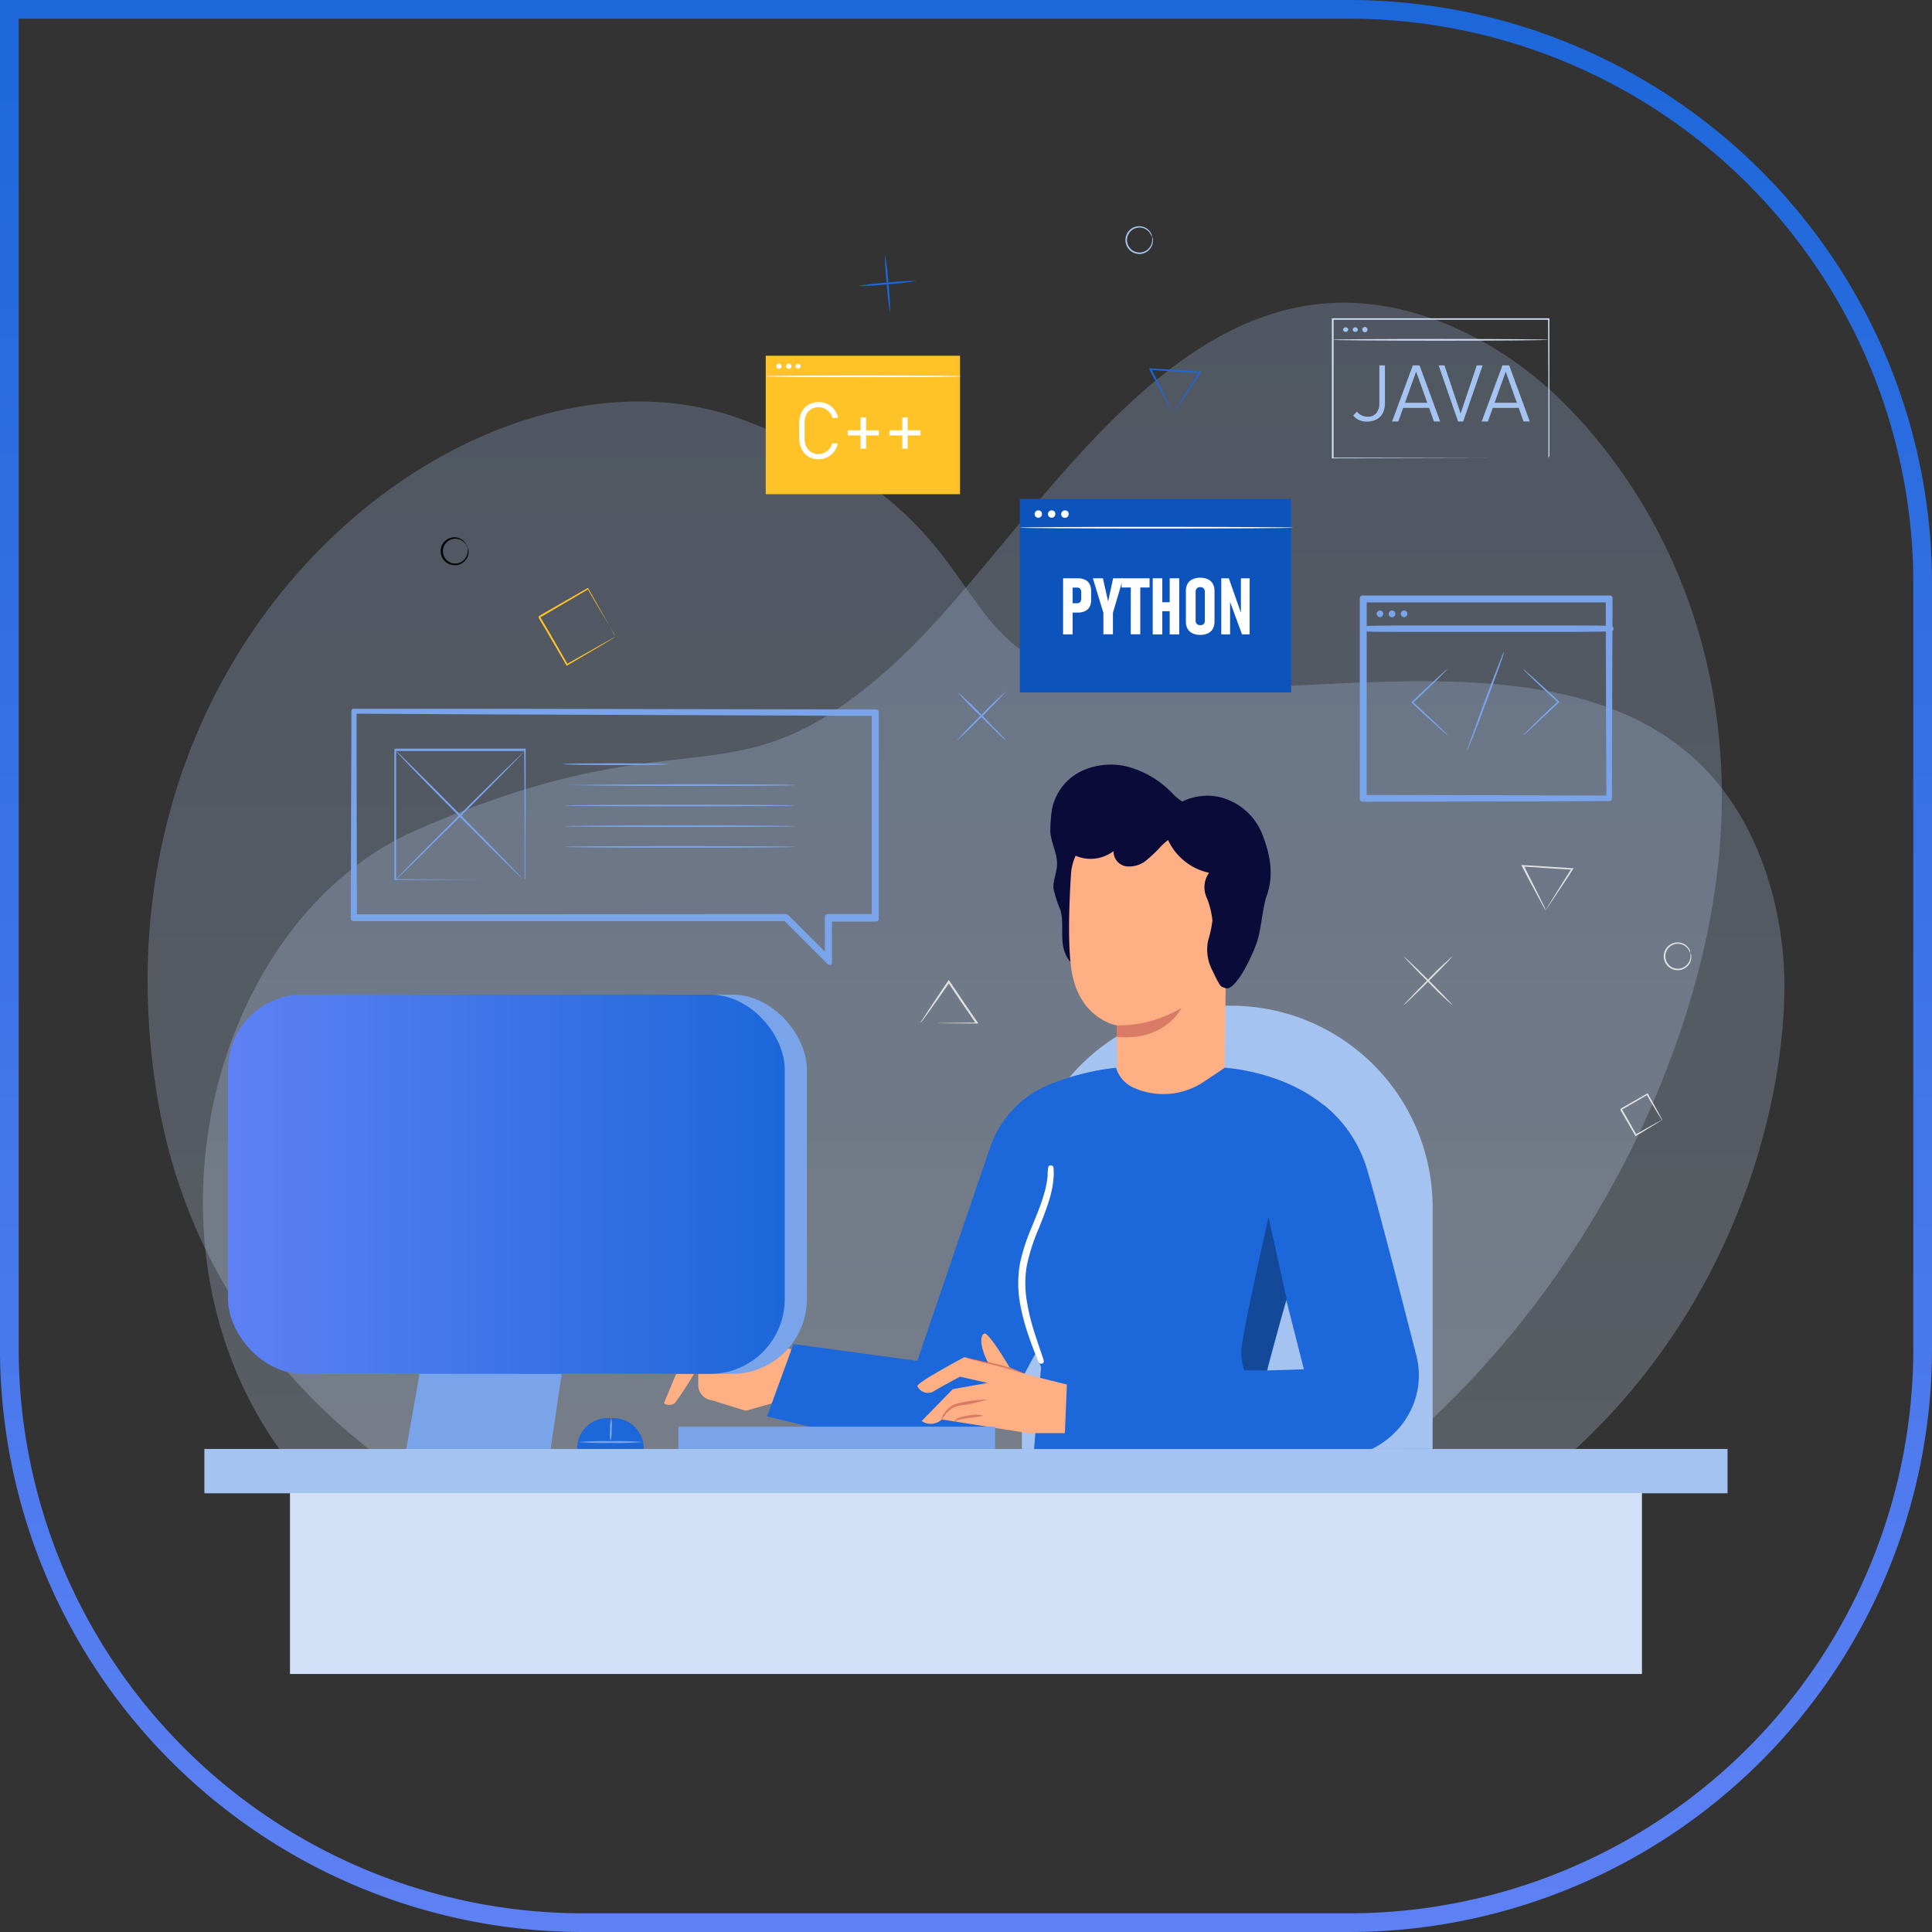 <svg id="Layer_1" data-name="Layer 1" xmlns="http://www.w3.org/2000/svg" xmlns:xlink="http://www.w3.org/1999/xlink" viewBox="0 0 310.06 310.06"><rect x="0" y="0" width="310.06" height="310.06" fill="#333333" stroke="none"/><defs><style>.cls-1,.cls-2{opacity:0.25;}.cls-1{fill:url(#linear-gradient);}.cls-2{fill:url(#linear-gradient-2);}.cls-3{fill:none;stroke-miterlimit:10;stroke-width:3px;stroke:url(#linear-gradient-3);}.cls-4{fill:#e0e0e0;}.cls-5{fill:#79a4e9;}.cls-6{fill:#1c67da;}.cls-7{fill:#ffc328;}.cls-8{fill:#a5c3f1;}.cls-9{fill:#feaf84;}.cls-10{fill:#0b0b3a;}.cls-11{fill:#b03d44;opacity:0.45;}.cls-12{fill:gray;}.cls-13{fill:#fff;}.cls-14{opacity:0.3;}.cls-15{fill:url(#linear-gradient-4);}.cls-16{fill:#0c53bc;}.cls-17{fill:#d2e1f8;}</style><linearGradient id="linear-gradient" x1="162.57" y1="261.52" x2="162.57" y2="51.92" gradientTransform="translate(-7.54 0.58)" gradientUnits="userSpaceOnUse"><stop offset="0" stop-color="#d2e1f8"/><stop offset="1" stop-color="#a5c3f1"/></linearGradient><linearGradient id="linear-gradient-2" x1="161.99" y1="263.8" x2="161.99" y2="34.97" xlink:href="#linear-gradient"/><linearGradient id="linear-gradient-3" x1="8738.02" y1="-863.21" x2="9048.08" y2="-863.21" gradientTransform="translate(-8738.02 1018.23)" gradientUnits="userSpaceOnUse"><stop offset="0" stop-color="#5e81f4"/><stop offset="1" stop-color="#1c67da"/></linearGradient><linearGradient id="linear-gradient-4" x1="36.59" y1="190.05" x2="125.95" y2="190.05" gradientTransform="matrix(1, 0, 0, 1, 0, 0)" xlink:href="#linear-gradient-3"/></defs><title>F1</title><path class="cls-1" d="M283.25,139.52c-15.18-43.3-68.54-26.34-100.92-29.35-34.88-3.24-17.54-25.55-63-42.76C77.58,51.62,13.36,100.4,25.1,175.15c14.5,92.27,154,106.06,211.7,69.7,40.43-25.47,49.1-66.08,49.55-84.72A57.92,57.92,0,0,0,283.25,139.52Z"/><path class="cls-2" d="M250.39,64.11a58,58,0,0,0-17.26-11.68C191,34.28,167.33,85,143.18,106.81c-26,23.46-31.83,6.91-76.39,26.43S12.73,242.84,90,260.8C195.52,285.35,257.47,215.44,272.79,155,284.71,108,263.81,77.07,250.39,64.11Z"/><path class="cls-3" d="M93.62,1.5H308.56a0,0,0,0,1,0,0V216.44a92.12,92.12,0,0,1-92.12,92.12H93.62A92.12,92.12,0,0,1,1.5,216.44V93.62A92.12,92.12,0,0,1,93.62,1.5Z" transform="translate(0 310.06) rotate(-90)"/><path class="cls-4" d="M266.79,179.84a1.29,1.29,0,0,1-.21-.31l-.53-.84c-.44-.73-1.06-1.75-1.79-3l.17,0-4.18,2.43s.09-.35.05-.19h0v0l0,0,0,.08.08.14.16.28.33.56.62,1.09,1.13,2-.16,0c1.24-.7,2.28-1.28,3-1.68l.88-.47a2.92,2.92,0,0,1,.34-.17s-.08.07-.27.19l-.82.51c-.72.44-1.77,1.08-3,1.82l-.11.06-.06-.1c-.35-.61-.74-1.27-1.15-2l-.63-1.08-.32-.56-.17-.28-.08-.15,0-.07,0,0v0h0c-.05.17.06-.23.05-.19l4.2-2.4.1-.06.06.1c.73,1.29,1.32,2.36,1.72,3.1.18.34.33.63.46.86A2.05,2.05,0,0,1,266.79,179.84Z"/><path class="cls-4" d="M225.26,161.31c0-.05,1.66-1.85,3.82-4a54.79,54.79,0,0,1,4-3.82c.05.06-1.66,1.85-3.83,4S225.31,161.36,225.26,161.31Z"/><path class="cls-4" d="M233.1,161.31a54.79,54.79,0,0,1-4-3.82c-2.16-2.17-3.87-4-3.82-4s1.85,1.66,4,3.82S233.15,161.26,233.1,161.31Z"/><path class="cls-5" d="M153.6,118.81a53.17,53.17,0,0,1,3.82-4,53.17,53.17,0,0,1,4-3.82c.06,0-1.66,1.85-3.82,4S153.65,118.87,153.6,118.81Z"/><path class="cls-5" d="M161.43,118.81c-.05.06-1.85-1.66-4-3.82a53.17,53.17,0,0,1-3.82-4,53.17,53.17,0,0,1,4,3.82C159.77,117,161.49,118.76,161.43,118.81Z"/><path class="cls-6" d="M142.86,50.24a38.74,38.74,0,0,1-.55-4.74,40.39,40.39,0,0,1-.28-4.76,43.26,43.26,0,0,1,.55,4.74A43,43,0,0,1,142.86,50.24Z"/><path class="cls-6" d="M147.19,45.07a40.51,40.51,0,0,1-4.74.55,40.3,40.3,0,0,1-4.76.28,41.24,41.24,0,0,1,4.74-.55A43.15,43.15,0,0,1,147.19,45.07Z"/><path class="cls-7" d="M98.92,102.28a1.62,1.62,0,0,0-.1-.15l-.26-.42-.94-1.58c-.82-1.38-2-3.3-3.3-5.6l.16,0L86.69,99.1s.09-.36,0-.19h0l0,0,0,.06.07.14.16.26.3.53.6,1,1.16,2,2.12,3.69-.17,0,5.66-3.2,1.61-.89.43-.24c.1,0,.16-.08.16-.07s-.17.11-.52.33l-1.56.94-5.66,3.33-.1.06-.06-.1-2.14-3.67-1.16-2-.61-1-.3-.53-.16-.27-.07-.13,0-.07,0,0v0h0c0,.17.06-.23,0-.19l7.81-4.49.1-.06.06.11c1.33,2.34,2.44,4.31,3.23,5.71.37.67.67,1.2.88,1.59A3.89,3.89,0,0,1,98.92,102.28Z"/><path class="cls-4" d="M271.26,152.94s-.07-.18-.24-.46a2,2,0,0,0-1-.87,2,2,0,1,0,.81,3.11,2.1,2.1,0,0,0,.48-1.26c0-.33,0-.52,0-.52a1,1,0,0,1,.12.52,2.06,2.06,0,0,1-.42,1.38,2.22,2.22,0,0,1-1.95.86,2.23,2.23,0,1,1,1.06-4.27,2.13,2.13,0,0,1,1.05,1A1,1,0,0,1,271.26,152.94Z"/><path class="cls-8" d="M184.87,38a5,5,0,0,1-.24-.46,2.09,2.09,0,0,0-1-.87,2,2,0,1,0,.81,3.1,2.11,2.11,0,0,0,.47-1.26,4.9,4.9,0,0,1,0-.51,1.16,1.16,0,0,1,.12.51,2.12,2.12,0,0,1-.43,1.38,2.19,2.19,0,0,1-1.95.87,2.24,2.24,0,0,1-1.06-4.08,2.21,2.21,0,0,1,2.12-.19,2.13,2.13,0,0,1,1.05,1A1.09,1.09,0,0,1,184.87,38Z"/><path d="M75.06,87.93s-.07-.18-.24-.46a2.09,2.09,0,0,0-1-.87,2,2,0,1,0-1,3.84,2,2,0,0,0,1.77-.73,2.11,2.11,0,0,0,.48-1.27c0-.33,0-.51,0-.51a1,1,0,0,1,.12.51,2,2,0,0,1-.42,1.38,2.2,2.2,0,0,1-2,.87,2.24,2.24,0,0,1-1.07-4.08,2.23,2.23,0,0,1,2.13-.19,2.13,2.13,0,0,1,1,1A1.14,1.14,0,0,1,75.06,87.93Z"/><path class="cls-4" d="M248.05,146.12a3.55,3.55,0,0,1-.28-.48l-.78-1.45c-.67-1.25-1.64-3-2.73-5.15l-.11-.21.23,0,3.9.24,4.05.27.22,0-.12.18c-1.27,2-2.39,3.62-3.16,4.78l-.9,1.34a3.88,3.88,0,0,1-.32.44s.11-.2.31-.53l.87-1.41c.74-1.19,1.76-2.85,3-4.76l.1.2-4-.25-3.91-.26.13-.19c1,2.05,1.92,3.83,2.55,5.12l.74,1.51Z"/><path class="cls-6" d="M188.29,66.41s-.09-.16-.27-.49l-.78-1.44c-.68-1.25-1.64-3-2.74-5.16l-.1-.2.23,0,3.9.24,4.05.27h.21l-.12.19c-1.27,2-2.38,3.62-3.16,4.78l-.9,1.33a3.64,3.64,0,0,1-.32.45s.11-.2.32-.53l.86-1.41c.74-1.19,1.77-2.85,3-4.76l.1.2-4.05-.26-3.9-.26.12-.18c1.05,2,1.92,3.83,2.55,5.11l.74,1.52C188.2,66.2,188.29,66.4,188.29,66.41Z"/><path class="cls-4" d="M147.72,164.12a3.83,3.83,0,0,1,.29-.47l.9-1.37c.78-1.18,1.9-2.88,3.25-4.86l.1-.15.11.15,2.51,3.72,2,2.91.14.2h-.25c-2.64,0-4.93,0-6.52-.07l-1.85,0a4.43,4.43,0,0,1-.63,0l.71,0,1.89,0c1.61,0,3.83-.06,6.4-.07l-.11.21c-.61-.91-1.27-1.9-2-2.91l-2.49-3.72h.21c-1.32,1.9-2.47,3.52-3.3,4.68-.4.56-.73,1-1,1.37S147.73,164.12,147.72,164.12Z"/><path class="cls-8" d="M196.42,161.4h1.11a32.39,32.39,0,0,1,32.39,32.39v38.75a0,0,0,0,1,0,0H164a0,0,0,0,1,0,0V193.79A32.39,32.39,0,0,1,196.42,161.4Z"/><path class="cls-9" d="M113.56,214l-3.32,2.35-3.69,8.85a1.5,1.5,0,0,0,1.78-.05,59.31,59.31,0,0,0,3.73-5.85l0,3a2.44,2.44,0,0,0,2.16,2.41l5.46,1.7,6.71-1.91.57-8Z"/><path class="cls-10" d="M173.11,155.21c-1.64-.48-2.44-2.36-2.59-4.06s.13-3.45-.33-5.1a18,18,0,0,1-1.12-3.45c-.09-1.3.54-2.56.57-3.87.05-1.82-1-3.52-1.08-5.34,0-2.53.42-6.7,2.94-6.56s6.58,4.57,6.26,7.07"/><path class="cls-9" d="M197,134.3l0,2.52-.51,37.76a8.1,8.1,0,0,1-8.57,7.72h0c-4.74-.1-8.59-3.77-8.6-8.2,0-4.65-.12-9.54-.12-9.54s-6-1-7.23-8.81c-.61-3.88-.42-10.25-.09-15.46a8.25,8.25,0,0,1,9.1-7.69Z"/><path class="cls-11" d="M179.13,164.56a19.89,19.89,0,0,0,10.47-2.79s-2.54,5.37-10.36,4.64Z"/><path class="cls-10" d="M202.57,133.86a9.88,9.88,0,0,0-7.09-6,9.18,9.18,0,0,0-5.74.78,8.75,8.75,0,0,1-1.77-1.51,15.62,15.62,0,0,0-6.69-4,11.08,11.08,0,0,0-7.67.6,8.65,8.65,0,0,0-4.73,5.92,7.12,7.12,0,0,0,2.54,7,6.09,6.09,0,0,0,7.29-.06,2.4,2.4,0,0,0,2,2.44,4.31,4.31,0,0,0,3.25-.95,24.63,24.63,0,0,0,2.5-2.4q.47-.45,1-.87a9.41,9.41,0,0,0,6.58,5.26,4,4,0,0,0-.46,3.81,13.3,13.3,0,0,1,1,3.88,19.83,19.83,0,0,1-.72,3.28,7.2,7.2,0,0,0,.64,4.56c.27.54.6,1.29.9,1.82.53.93.53.93,1.3,1.17,1.61.5,4.39-5.35,5.11-7.67.6-1.93.83-5.41,1.53-7.31C204.51,140.21,203.75,136.87,202.57,133.86Z"/><path class="cls-6" d="M166.19,217.19l.89,2.22-1.75,20.25H210l-2-6.06,5.56.29c8.57.43,15.57-7.23,13.9-15.65-.05-.25-.1-.5-.17-.75-2.77-10.84-6.54-25.4-7.86-29.7a20.87,20.87,0,0,0-7-10.49h-.08c-6.68-5.46-15.79-5.94-15.79-5.94l-3.36,2.25a11.67,11.67,0,0,1-11.32.93,5.09,5.09,0,0,1-2.77-3.18h0a39.31,39.31,0,0,0-11.4,3,16.77,16.77,0,0,0-8.84,9.87L147.22,218.4l-19.88-2.69-4.25,11.61,20.14,4.8a16.46,16.46,0,0,0,19.14-7.91l3.82-7m37.18,2.73h0s1.91-7.32,3.07-11.26l2.82,11.08Z"/><path class="cls-12" d="M168.67,187.42a1.14,1.14,0,0,1,0,.32c0,.22,0,.54,0,.95a16.39,16.39,0,0,1-.61,3.4,49.94,49.94,0,0,1-1.75,4.81,32.22,32.22,0,0,0-1.92,5.93,17.59,17.59,0,0,0,0,6.18,33.88,33.88,0,0,0,1.21,5c.44,1.38.83,2.49,1.1,3.26l.31.89a1.25,1.25,0,0,1,.09.31,1.11,1.11,0,0,1-.14-.29q-.13-.34-.36-.87c-.3-.76-.72-1.86-1.19-3.24a32.76,32.76,0,0,1-1.27-5,17.37,17.37,0,0,1,0-6.27,31.43,31.43,0,0,1,2-6c.73-1.78,1.38-3.38,1.79-4.78a16.84,16.84,0,0,0,.69-3.35C168.64,187.87,168.64,187.42,168.67,187.42Z"/><path class="cls-13" d="M167.07,218.85c-.28,0-.4-.29-.51-.56l-.36-.87c-.29-.72-.72-1.83-1.2-3.26a33.8,33.8,0,0,1-1.3-5,18.19,18.19,0,0,1,0-6.43,31.48,31.48,0,0,1,1.91-5.86l.07-.18c.7-1.71,1.37-3.35,1.78-4.74a15.84,15.84,0,0,0,.67-3.27c0-.38,0-.68.06-.89,0-.39,0-.76.46-.76a.41.41,0,0,1,.28.11c.16.13.16.27.17.63V188a5.06,5.06,0,0,1,0,.77,15.83,15.83,0,0,1-.62,3.48c-.42,1.49-1.1,3.22-1.76,4.87l-.1.23a31.82,31.82,0,0,0-1.8,5.61,16.91,16.91,0,0,0,0,6,33.51,33.51,0,0,0,1.19,4.88c.39,1.23.75,2.25,1,3l.39,1.15c.11.33.23.7-.15.85Z"/><g class="cls-14"><path d="M203.58,195.38s-4.44,19.61-4.37,21.53a10.56,10.56,0,0,0,.46,3l3.7,0,0-.36,3.11-11.1Z"/></g><path class="cls-9" d="M164.93,220.63l-2.9-1.18s-3.36-5.7-4.05-5.43-.79,2,.58,4.65l-3.8-.86s-7.91,4.2-7.52,4.68a1.87,1.87,0,0,0,2.83.65c1.72-1,4-2.2,4-2.2l4.44,1-5.6,1-5,5.12a2.6,2.6,0,0,0,3.24-.26L165,230h5.9l.32-7.8Z"/><path class="cls-11" d="M151.09,227.84c.07,0,.3-.39.76-1a4.51,4.51,0,0,1,1-.84,4.31,4.31,0,0,1,1.47-.47,21.72,21.72,0,0,0,4.1-.93,20.39,20.39,0,0,0-4.18.51,4.07,4.07,0,0,0-1.6.56,3.69,3.69,0,0,0-1,1A2.58,2.58,0,0,0,151.09,227.84Z"/><path class="cls-11" d="M153.28,228.27c.05,0,.08-.29.46-.39s1-.2,1.66-.31a14.24,14.24,0,0,0,2.41-.38,4.88,4.88,0,0,0-2.47,0,7.1,7.1,0,0,0-1.72.45.68.68,0,0,0-.39.45C153.2,228.2,153.26,228.28,153.28,228.27Z"/><path class="cls-11" d="M164.54,220.47a8.84,8.84,0,0,1-1.39-.39c-.85-.26-2-.59-3.36-.93l-3.38-.85a8,8,0,0,1-1.39-.42,7.45,7.45,0,0,1,1.43.24c.88.18,2.09.43,3.41.77a33.86,33.86,0,0,1,3.35,1A6.37,6.37,0,0,1,164.54,220.47Z"/><path class="cls-5" d="M244.45,118a3.36,3.36,0,0,1,.41-.46l1.18-1.18c1-1,2.41-2.34,4-3.82l0,0v.2c-1.57-1.45-3-2.78-4-3.75l-1.19-1.15a2.77,2.77,0,0,1-.41-.46,2.23,2.23,0,0,1,.48.38l1.25,1.09c1,.93,2.48,2.24,4,3.69l.11.1-.11.1,0,0c-1.56,1.49-3,2.82-4,3.77l-1.24,1.12C244.64,117.86,244.47,118,244.45,118Z"/><path class="cls-5" d="M232.32,107.32s-.13.18-.4.46L230.73,109c-1,1-2.4,2.34-4,3.82l0,0v-.2c1.57,1.46,3,2.78,4,3.75l1.19,1.16a2.35,2.35,0,0,1,.41.45,2.55,2.55,0,0,1-.48-.37l-1.25-1.1c-1-.93-2.47-2.23-4-3.69l-.11-.1.1-.1,0,0c1.56-1.48,3-2.81,4-3.76l1.24-1.12A3.69,3.69,0,0,1,232.32,107.32Z"/><path class="cls-5" d="M235.44,120.49c-.07,0,1.2-3.59,2.84-8s3-7.89,3.1-7.86-1.2,3.59-2.84,8S235.51,120.52,235.44,120.49Z"/><path class="cls-12" d="M258.24,128.12s0-.21,0-.6,0-1,0-1.71c0-1.51,0-3.7,0-6.5,0-5.59,0-13.58-.06-23.21l.12.11-39.46,0h0l.14-.13c0,11.57,0,22.51,0,32l-.12-.12,28.49.06,8.08,0,2.14,0h0l-2.12,0-8.05,0-28.57.06h-.12v-.12c0-9.51,0-20.45,0-32V96h.14l39.46,0h.11v.12c0,9.66,0,17.68-.06,23.29,0,2.78,0,5,0,6.46,0,.74,0,1.31,0,1.7S258.24,128.12,258.24,128.12Z"/><path class="cls-5" d="M218.66,128.67a.41.41,0,0,1-.3-.12.44.44,0,0,1-.13-.31V96a.42.42,0,0,1,.42-.43l39.71,0a.41.41,0,0,1,.43.43v.11l-.1,31.45c0,.39,0,.59,0,.59a.41.41,0,0,1-.36.4h-.23l-10.72.06-28.69.06Zm.67-1.1,38.47.11v-.15l-.05-12-.05-18.85-38.36,0Z"/><path class="cls-12" d="M258.55,100.85c0,.07-8.91.14-19.89.14s-19.9-.07-19.9-.14,8.91-.14,19.9-.14S258.55,100.77,258.55,100.85Z"/><path class="cls-5" d="M238.66,101.41c-5.5,0-10.47,0-14.07,0-3.39,0-4.94,0-5.65-.11h-.1c-.5-.08-.5-.19-.5-.4s0-.33.5-.4v0h.09c.71-.08,2.26-.09,5.65-.12,3.6,0,8.57,0,14.07,0s10.46,0,14.06,0c3.39,0,4.94,0,5.65.12h.09v0c.5.07.5.19.5.4s0,.32-.5.4h-.1c-.71.08-2.26.09-5.65.11C249.12,101.4,244.15,101.41,238.66,101.41Z"/><path class="cls-5" d="M222,98.51a.53.53,0,1,1-.53-.53A.53.53,0,0,1,222,98.51Z"/><path class="cls-5" d="M223.94,98.51a.54.54,0,1,1-.53-.53A.53.53,0,0,1,223.94,98.51Z"/><path class="cls-5" d="M225.87,98.51a.53.53,0,1,1-.53-.53A.53.53,0,0,1,225.87,98.51Z"/><rect class="cls-7" x="122.89" y="57.09" width="31.18" height="22.22"/><path class="cls-13" d="M154.31,60.39c0,.08-7,.14-15.72.14s-15.72-.06-15.72-.14,7-.14,15.72-.14S154.31,60.31,154.31,60.39Z"/><path class="cls-13" d="M125.43,58.77a.42.42,0,0,1-.84,0,.42.42,0,0,1,.84,0Z"/><path class="cls-13" d="M127,58.77a.42.42,0,0,1-.84,0,.42.42,0,0,1,.84,0Z"/><ellipse class="cls-13" cx="128.07" cy="58.77" rx="0.42" ry="0.37"/><path class="cls-13" d="M129.76,73.28a2.77,2.77,0,0,1-1.1-1.17,3.8,3.8,0,0,1-.39-1.76V67.88a3.83,3.83,0,0,1,.39-1.76,2.83,2.83,0,0,1,1.1-1.17,3.15,3.15,0,0,1,1.64-.42,3.08,3.08,0,0,1,1.42.32,2.91,2.91,0,0,1,1.08.89,3.21,3.21,0,0,1,.59,1.33h-.89a2.34,2.34,0,0,0-.48-.89,2.47,2.47,0,0,0-.79-.61,2.18,2.18,0,0,0-.93-.21,2.08,2.08,0,0,0-2,1.2,3.05,3.05,0,0,0-.28,1.32v2.47a3.05,3.05,0,0,0,.28,1.32,2.08,2.08,0,0,0,.79.89,2.22,2.22,0,0,0,1.17.31,2.33,2.33,0,0,0,1.72-.8,2.25,2.25,0,0,0,.48-.92h.89a3.26,3.26,0,0,1-.59,1.34,3,3,0,0,1-1.09.89,3.34,3.34,0,0,1-3.05-.1Z"/><path class="cls-13" d="M141.05,69.05v.83h-5v-.83ZM139,72h-.89V67H139Z"/><path class="cls-13" d="M147.74,69.05v.83h-5v-.83ZM145.67,72h-.88V67h.88Z"/><path class="cls-5" d="M84.19,141.19a.75.75,0,0,0,0-.11v-.29c0-.27,0-.64,0-1.12,0-1,0-2.43,0-4.25,0-3.64,0-8.83-.06-15l.12.11-20.81,0,.14-.13h0v2.83c0,.93,0,1.86,0,2.78v5.38c0,3.49,0,6.79,0,9.82l-.12-.12,15.05.06,4.24,0h0l-4.22,0-15.12.07h-.12v-.12c0-3,0-6.33,0-9.82,0-1.75,0-3.54,0-5.38v-5.61h0l.14-.14,20.81,0h.12v.12c0,6.24,0,11.45-.06,15.12,0,1.8,0,3.23,0,4.21l0,1.11v.28A.62.62,0,0,0,84.19,141.19Z"/><path class="cls-5" d="M84.19,120.59S79.64,125.32,73.91,131s-10.42,10.31-10.48,10.26,4.55-4.73,10.28-10.45S84.14,120.53,84.19,120.59Z"/><path class="cls-5" d="M83.86,141.06c0,.05-4.64-4.49-10.25-10.14s-10.1-10.28-10-10.33,4.64,4.48,10.25,10.14S83.91,141,83.86,141.06Z"/><path class="cls-5" d="M127.57,126c0,.08-8.27.14-18.46.14S90.64,126,90.64,126s8.27-.14,18.47-.14S127.57,125.88,127.57,126Z"/><path class="cls-5" d="M127.57,129.28c0,.07-8.27.13-18.46.13s-18.47-.06-18.47-.13,8.27-.14,18.47-.14S127.57,129.2,127.57,129.28Z"/><path class="cls-5" d="M127.57,132.6c0,.07-8.27.13-18.46.13s-18.47-.06-18.47-.13,8.27-.14,18.47-.14S127.57,132.52,127.57,132.6Z"/><path class="cls-5" d="M127.57,135.91c0,.08-8.27.14-18.46.14s-18.47-.06-18.47-.14,8.27-.13,18.47-.13S127.57,135.84,127.57,135.91Z"/><path class="cls-5" d="M107.35,122.64c0,.08-3.8.14-8.49.14s-8.49-.06-8.49-.14,3.8-.14,8.49-.14S107.35,122.57,107.35,122.64Z"/><path class="cls-12" d="M56.83,114.1H63l17.32,0,60.15.1h.13v33.19H133l.14-.13v7.15l-.24-.23-6.82-6.83.09,0-69.31,0h-.1v-.09c0-10.34,0-18.63.05-24.35,0-2.85,0-5,0-6.55,0-.74,0-1.31,0-1.69s0-.57,0-.57,0,.2,0,.59,0,1,0,1.7c0,1.51,0,3.72,0,6.57,0,5.71,0,14,.05,24.3l-.09-.1,69.31,0h.06l0,0,6.83,6.83-.24.09v-7h7.66l-.14.14c0-11.54,0-22.67,0-32.93l.12.13-60-.23-17.35-.08-4.64,0H56.83Z"/><path class="cls-5" d="M133.11,154.84a.4.4,0,0,1-.31-.13l-6.89-6.89-69.18,0a.43.43,0,0,1-.43-.43l.09-32.69c0-.38,0-.58,0-.58a.42.42,0,0,1,.24-.37h0a.47.47,0,0,1,.17,0H80.34l60.28.11a.42.42,0,0,1,.42.42v33.19a.43.43,0,0,1-.43.43h-7.09v6.59a.44.44,0,0,1-.26.4A.45.45,0,0,1,133.11,154.84Zm-7-8.15a.57.57,0,0,1,.36.13l5.91,5.9v-5.6a.43.43,0,0,1,.43-.43h7.09v-31.8l-63.86-.25-18.81-.1v.14l0,8.28.05,23.78,68.79-.05Z"/><rect class="cls-5" x="40.14" y="159.61" width="89.35" height="60.88" rx="12"/><polygon class="cls-5" points="69.88 206.02 64.94 234.03 88.15 234.03 92.36 205.45 69.88 206.02"/><rect class="cls-15" x="36.59" y="159.61" width="89.35" height="60.88" rx="12"/><rect class="cls-5" x="108.87" y="228.96" width="50.83" height="3.58"/><path class="cls-6" d="M97.5,227.58h.93a4.88,4.88,0,0,1,4.88,4.88v.08a0,0,0,0,1,0,0H92.63a0,0,0,0,1,0,0v-.08a4.88,4.88,0,0,1,4.88-4.88Z"/><path class="cls-5" d="M103.16,231.43a49.91,49.91,0,0,1-5.15.14,49.74,49.74,0,0,1-5.15-.14,46.59,46.59,0,0,1,5.15-.14A46.74,46.74,0,0,1,103.16,231.43Z"/><path class="cls-5" d="M98.09,227.54a6.93,6.93,0,0,1,.08,1.89,6.62,6.62,0,0,1-.18,1.88,6.27,6.27,0,0,1-.09-1.89A6.6,6.6,0,0,1,98.09,227.54Z"/><rect class="cls-8" x="32.8" y="232.54" width="244.45" height="7.11"/><rect class="cls-16" x="163.67" y="80.08" width="43.54" height="31.04"/><path class="cls-13" d="M207.55,84.68c0,.08-9.83.14-22,.14s-21.95-.06-21.95-.14,9.83-.13,21.95-.13S207.55,84.61,207.55,84.68Z"/><path class="cls-13" d="M167.22,82.42a.59.59,0,1,1-.58-.51A.55.55,0,0,1,167.22,82.42Z"/><path class="cls-13" d="M169.36,82.42a.59.59,0,1,1-.59-.51A.55.55,0,0,1,169.36,82.42Z"/><path class="cls-13" d="M171.5,82.42a.6.6,0,1,1-.59-.51A.56.56,0,0,1,171.5,82.42Z"/><path class="cls-13" d="M170.61,92.81h1.53v9h-1.53Zm.71,4h1.59a.55.55,0,0,0,.32-.09.53.53,0,0,0,.21-.25,1,1,0,0,0,.08-.4v-1a1.32,1.32,0,0,0-.07-.42.61.61,0,0,0-.21-.26.58.58,0,0,0-.33-.09h-1.59V92.81H173a2.52,2.52,0,0,1,1.14.24,1.53,1.53,0,0,1,.72.68,2.24,2.24,0,0,1,.25,1.1v1.51a2.19,2.19,0,0,1-.25,1.06,1.66,1.66,0,0,1-.73.68,2.62,2.62,0,0,1-1.13.23h-1.64Z"/><path class="cls-13" d="M178.61,98.35v3.44h-1.53V98.35l-1.69-5.54H177l.84,3.72.8-3.72h1.6Z"/><path class="cls-13" d="M180,92.81h4.49v1.47H180Zm1.48.76H183v8.22h-1.53Z"/><path class="cls-13" d="M185,92.81h1.53v9H185Zm.72,3.84h3v1.44h-3Zm2-3.84h1.53v9h-1.53Z"/><path class="cls-13" d="M191.38,101.64a1.75,1.75,0,0,1-.79-.73,2.24,2.24,0,0,1-.27-1.14V94.83a2.29,2.29,0,0,1,.27-1.14,1.68,1.68,0,0,1,.79-.72,2.77,2.77,0,0,1,1.24-.25,2.8,2.8,0,0,1,1.24.25,1.7,1.7,0,0,1,.78.72,2.29,2.29,0,0,1,.27,1.14v4.94a2.24,2.24,0,0,1-.27,1.14,1.78,1.78,0,0,1-.78.73,3,3,0,0,1-1.24.25A2.91,2.91,0,0,1,191.38,101.64Zm1.64-1.38a.65.65,0,0,0,.26-.26.93.93,0,0,0,.08-.42V95a.93.93,0,0,0-.08-.42.65.65,0,0,0-.26-.26.85.85,0,0,0-.4-.1.82.82,0,0,0-.4.1.59.59,0,0,0-.26.26.93.93,0,0,0-.08.42v4.56a.93.93,0,0,0,.08.42.59.59,0,0,0,.26.26.82.82,0,0,0,.4.09A.84.84,0,0,0,193,100.26Z"/><path class="cls-13" d="M196,92.81h1.21l2.11,6-.17.24V92.81h1.4v9h-1.22l-2.08-5.65.16-.25v5.9H196Z"/><path class="cls-17" d="M248.5,73.6s0-.14,0-.41V72c0-1.05,0-2.57,0-4.51,0-3.89,0-9.47-.05-16.29l.11.11-34.67,0h0l.13-.14c0,7.95,0,15.53,0,22.39l-.12-.12,24.94.06,7.15,0,1.91,0h.67s-.05,0-.16,0H246l-7.12,0-25,.06h-.13V73.6c0-6.86,0-14.44,0-22.39v-.13h.14l34.67,0h.1v.11c0,6.85,0,12.45,0,16.36,0,1.93,0,3.44,0,4.48v1.16C248.5,73.48,248.5,73.6,248.5,73.6Z"/><path class="cls-17" d="M248.5,54.53c0,.08-7.77.14-17.35.14s-17.34-.06-17.34-.14,7.77-.13,17.34-.13S248.5,54.46,248.5,54.53Z"/><path class="cls-8" d="M216.39,52.9a.43.43,0,0,1-.85,0,.43.43,0,0,1,.85,0Z"/><path class="cls-8" d="M217.93,52.9a.43.43,0,0,1-.85,0,.43.43,0,0,1,.85,0Z"/><path class="cls-8" d="M219.47,52.9a.42.42,0,0,1-.84,0,.42.42,0,0,1,.84,0Z"/><path class="cls-8" d="M218.18,67.44a2.33,2.33,0,0,1-1-.77l.59-.61a1.85,1.85,0,0,0,.75.6,2.23,2.23,0,0,0,1,.22,1.69,1.69,0,0,0,1.37-.59,2.53,2.53,0,0,0,.48-1.65v-6h.89v6a3.7,3.7,0,0,1-.34,1.66,2.35,2.35,0,0,1-1,1,3.16,3.16,0,0,1-1.56.36A2.85,2.85,0,0,1,218.18,67.44Z"/><path class="cls-8" d="M226.74,58.64h1.08l3.31,9h-1l-2.86-8-2.86,8h-1Zm-1.78,6h4.72v.82H225Z"/><path class="cls-8" d="M230.88,58.64h.94l2.59,7.72L237,58.64h.94l-3.12,9H234Z"/><path class="cls-8" d="M241.12,58.64h1.08l3.31,9h-1l-2.86-8-2.86,8h-1Zm-1.78,6h4.72v.82h-4.72Z"/><rect class="cls-17" x="46.54" y="239.61" width="216.97" height="29.04"/></svg>